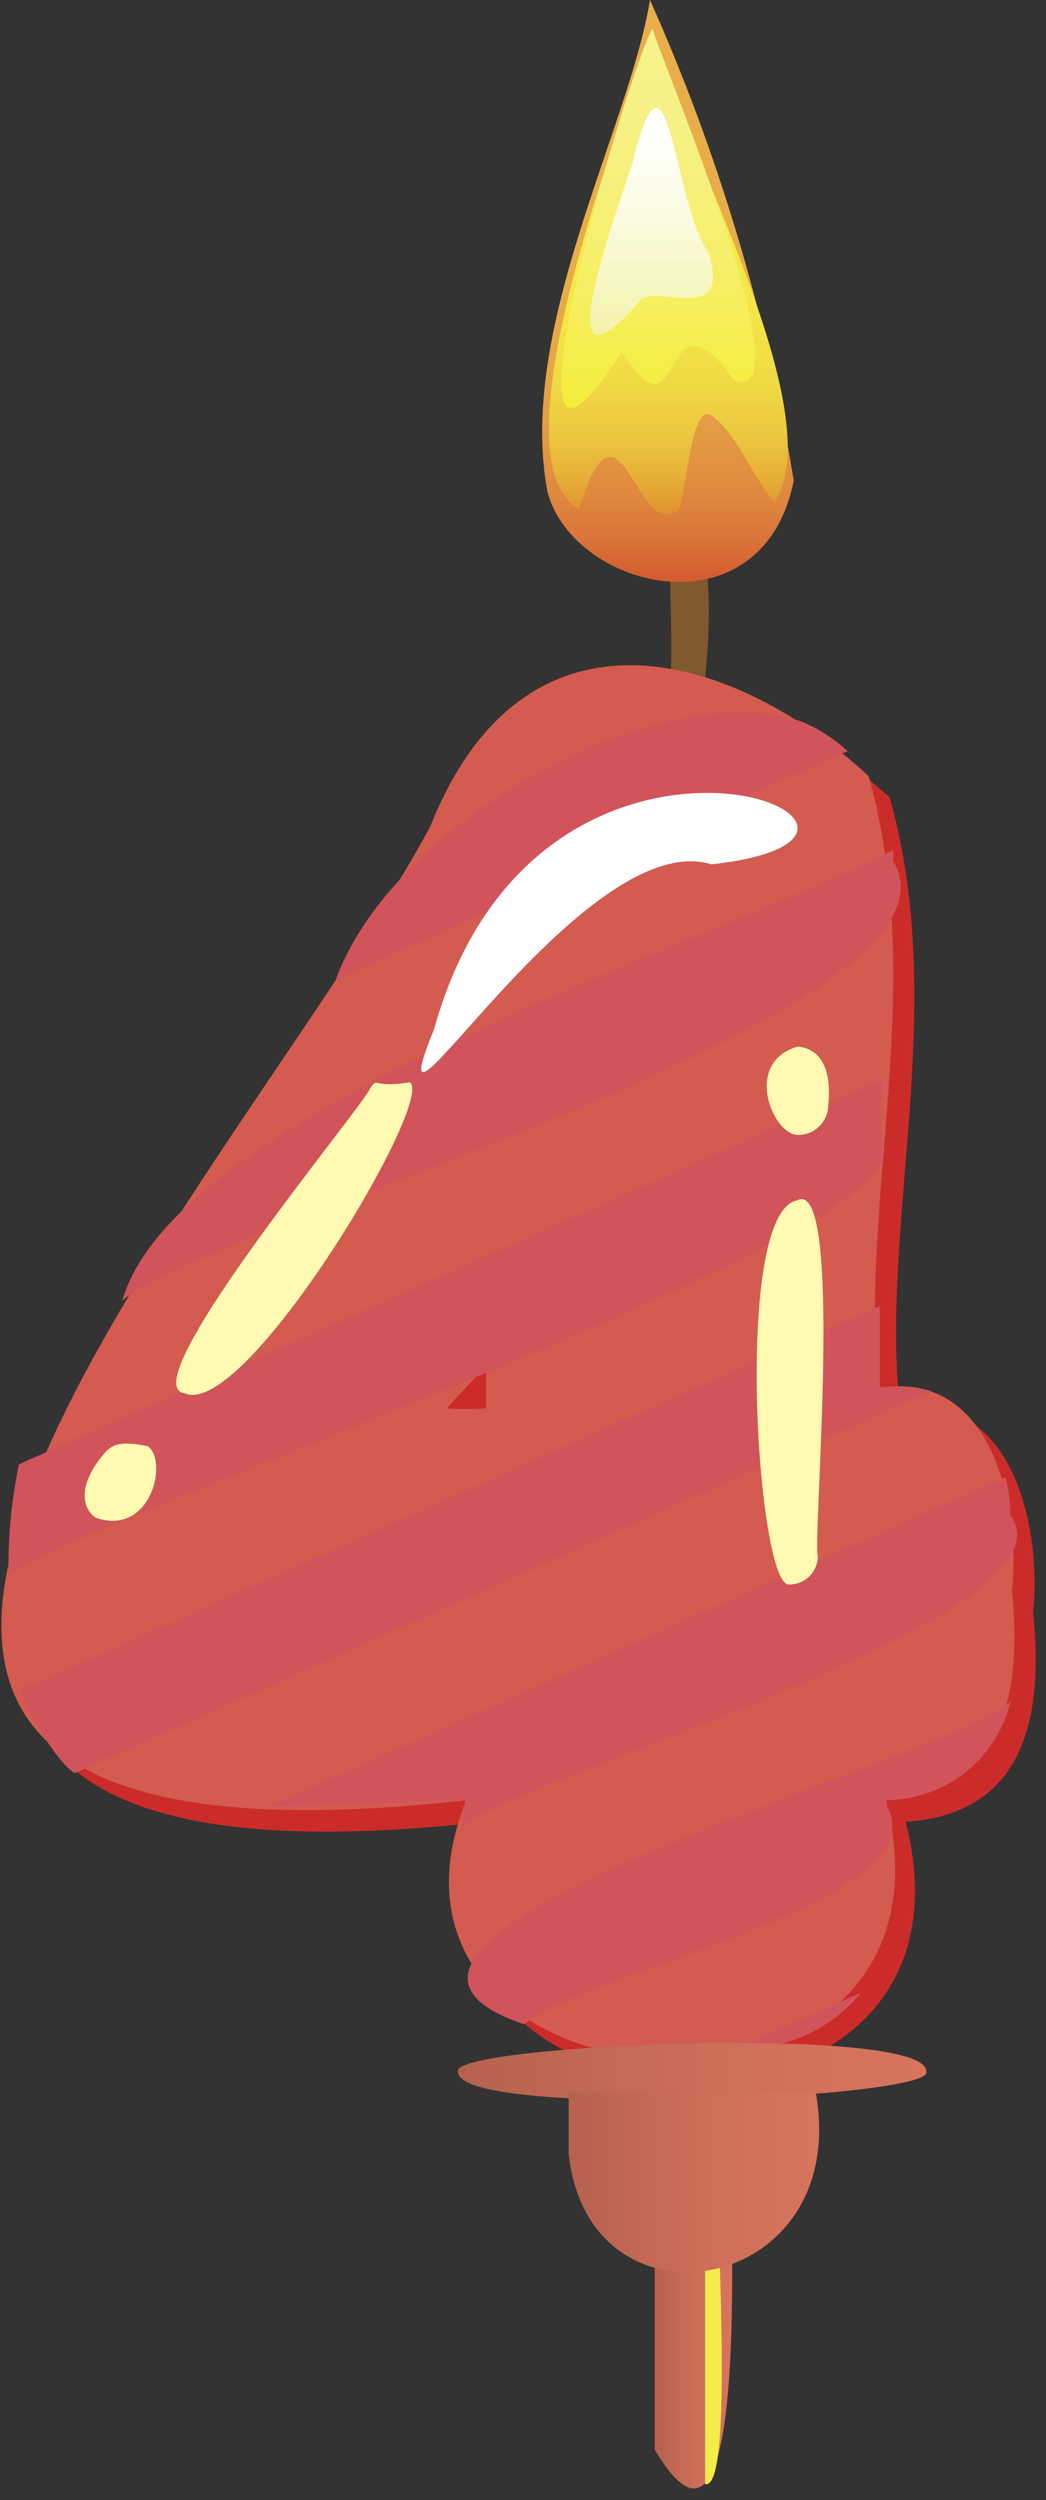 <svg width="54" height="129" viewBox="0 0 54 129" fill="none" xmlns="http://www.w3.org/2000/svg">
<rect x="0" y="0" width="54" height="129" fill="#333333" stroke="none"/>
<g clip-path="url(#clip0_1_1315)">
<path d="M35.867 27.445C34.067 27 34.756 30.289 34.644 34.444C35.4 46.289 37.778 29.4 35.867 27.445V27.445Z" fill="#825831"/>
<path d="M33.556 0C32.467 6.667 26.667 16.978 28.267 25.4C29.667 30.511 39.378 32.778 40.978 24.8C39.582 16.248 37.088 7.912 33.556 0V0Z" fill="url(#paint0_linear_1_1315)"/>
<path d="M33.689 1.467C31.711 7.378 25.467 23.689 29.889 26.267C31.933 19.6 32.8 27.556 34.8 26.422C35.444 26.867 35.489 20.622 36.733 21.445C37.978 22.267 38.956 24.778 39.978 25.889C43.178 21.156 34.222 5.6 33.689 1.467V1.467Z" fill="url(#paint1_linear_1_1315)"/>
<path d="M33.689 1.467C32.378 3.689 24.8 29.6 32.111 18.133C35.356 23.356 34.044 14.222 37.889 19.622C41.889 21.089 33.667 2 33.689 1.467V1.467Z" fill="url(#paint2_linear_1_1315)"/>
<path d="M32.689 8.267C32.311 9.711 27.644 21.778 33.089 15.467C33.978 14.689 37.822 16.822 36.556 13C34.756 10.467 34.511 1 32.689 8.267V8.267Z" fill="url(#paint3_linear_1_1315)"/>
<path d="M24.178 73.778C24.422 73.445 25.956 71.911 26.2 71.556V73.778C25.527 73.831 24.851 73.831 24.178 73.778ZM53.333 83.2C53.778 79.133 52.422 71.733 46.467 72.733C45.4 63.2 49 52.044 45.933 41.156C38.8 34.645 28.156 31.556 23.244 43.733C13.467 62 -22.311 99.289 25.089 94C18.422 110.667 51.556 112.978 46.756 94C51.956 93.644 54.044 90.044 53.333 83.2V83.2Z" fill="#CC2C29"/>
<path d="M23.067 72.667C23.311 72.333 24.844 70.8 25.089 70.445V72.667C24.416 72.72 23.74 72.72 23.067 72.667ZM52.244 82.089C52.689 78.022 51.333 70.622 45.378 71.622C44.311 62.089 47.911 50.933 44.844 40.044C37.778 33.533 27.067 30.445 22.222 42.622C12.444 60.889 -23.333 98.178 24.067 92.889C17.4 109.556 50.533 111.867 45.733 92.889C50.844 92.533 52.933 88.889 52.244 82.089Z" fill="#D35B4F"/>
<path d="M41.356 37.222C34.133 34.8 20.333 42.311 17.333 50.556L43.756 38.756C43.054 38.105 42.241 37.585 41.356 37.222V37.222Z" fill="#D1545A"/>
<path d="M46.111 44.444C46.122 44.245 46.122 44.044 46.111 43.844C38.333 48.111 9.111 57.022 6.311 67.133C9.4 63.756 50.956 52.333 46.111 44.444Z" fill="#D1545A"/>
<path d="M45.489 58.978C45.489 58.178 45.489 57.067 45.489 55.733L0.978 75.556C0.575 77.484 0.396 79.453 0.444 81.422C1.6 79.178 48.622 63.489 45.489 58.978V58.978Z" fill="#D1545A"/>
<path d="M46.667 71.578C46.289 71.578 45.911 71.578 45.422 71.578C45.422 70.378 45.422 68.933 45.422 67.4C45.311 67.4 5.556 85.178 1.444 87.044C0.133 86.2 2.778 90.933 3.867 91.489L48.067 71.778C47.613 71.639 47.141 71.572 46.667 71.578Z" fill="#D1545A"/>
<path d="M52.156 78.178C52.158 77.518 52.076 76.861 51.911 76.222L13.867 93.2C16.089 93.2 18.711 93.022 24 92.889C24 93.467 24 92.889 23.822 94.311C25.933 91.956 56.089 83.489 52.156 78.178V78.178Z" fill="#D1545A"/>
<path d="M45.689 93.022C45.678 92.978 45.678 92.933 45.689 92.889C48.774 92.892 51.458 90.778 52.178 87.778C49.622 90.6 13.889 100 27.044 104.444C30.956 101.511 48.889 98.044 45.689 93.022V93.022Z" fill="#D1545A"/>
<path d="M44.444 102.822L38.044 105.667C40.51 105.794 42.887 104.737 44.444 102.822Z" fill="#D1545A"/>
<path d="M36.733 44.6C50.667 43.044 27.844 33.489 22.4 53.133C18.933 61.622 30.044 42.533 36.733 44.6Z" fill="white"/>
<path d="M5.4 74.978C5.733 74.622 6.067 74.289 7.622 74.622C8.689 75.311 7.844 79.311 4.933 78.311C4.2 77.778 4.022 76.578 5.4 74.978V74.978Z" fill="#FFF9B2"/>
<path d="M19.089 56.178C19.578 55.511 19.089 56.178 21.156 55.844C22.511 56.756 12.622 73.289 9.533 71.889C6.667 71.533 18.933 56.867 19.089 56.178Z" fill="#FFF9B2"/>
<path d="M42.755 57.067C42.744 57.473 42.571 57.859 42.275 58.138C41.979 58.417 41.584 58.568 41.178 58.556C39.911 58.556 38.333 54.844 41.178 54C42.222 54.089 42.978 54.956 42.755 57.067Z" fill="#FFF9B2"/>
<path d="M42.222 80.311C42.216 80.704 42.053 81.078 41.769 81.35C41.485 81.621 41.104 81.767 40.711 81.755C39.089 81.755 37.822 62.556 41.156 61.933C43.6 60.667 41.933 79.644 42.222 80.311Z" fill="#FFF9B2"/>
<path d="M33.8 126.4C39.378 135.778 37.4 109.178 37.667 108H33.8V126.4Z" fill="url(#paint4_linear_1_1315)"/>
<path d="M47.822 106.889C48.311 108.289 23.578 109.356 23.644 106.889C23.156 105.489 47.889 104.422 47.822 106.889Z" fill="url(#paint5_linear_1_1315)"/>
<path d="M36.4 128.178C38.2 128.578 36.533 108.933 37.089 108H36.4V128.178Z" fill="#F5EC4A"/>
<path d="M29.356 111.111C30.356 120.8 44 118.444 42.111 107.956H29.356V111.111Z" fill="url(#paint6_linear_1_1315)"/>
</g>
<defs>
<linearGradient id="paint0_linear_1_1315" x1="34.467" y1="30.022" x2="34.467" y2="0" gradientUnits="userSpaceOnUse">
<stop stop-color="#D35B30"/>
<stop offset="0.07" stop-color="#D97338"/>
<stop offset="0.15" stop-color="#DF893E"/>
<stop offset="0.25" stop-color="#E39A44"/>
<stop offset="0.36" stop-color="#E6A547"/>
<stop offset="0.53" stop-color="#E8AC49"/>
<stop offset="1" stop-color="#E8AE4A"/>
</linearGradient>
<linearGradient id="paint1_linear_1_1315" x1="34.511" y1="26.533" x2="34.511" y2="1.467" gradientUnits="userSpaceOnUse">
<stop stop-color="#E0922F"/>
<stop offset="0.01" stop-color="#E19630"/>
<stop offset="0.08" stop-color="#E7B138"/>
<stop offset="0.16" stop-color="#ECC73F"/>
<stop offset="0.26" stop-color="#F0D844"/>
<stop offset="0.38" stop-color="#F3E347"/>
<stop offset="0.54" stop-color="#F5EA49"/>
<stop offset="1" stop-color="#F5EC4A"/>
</linearGradient>
<linearGradient id="paint2_linear_1_1315" x1="33.978" y1="21.044" x2="33.978" y2="1.467" gradientUnits="userSpaceOnUse">
<stop stop-color="#F5EC39"/>
<stop offset="0.07" stop-color="#F5ED44"/>
<stop offset="0.32" stop-color="#F6EF63"/>
<stop offset="0.56" stop-color="#F6F079"/>
<stop offset="0.79" stop-color="#F6F186"/>
<stop offset="1" stop-color="#F6F18B"/>
</linearGradient>
<linearGradient id="paint3_linear_1_1315" x1="33.644" y1="17.289" x2="33.644" y2="5.578" gradientUnits="userSpaceOnUse">
<stop stop-color="#F4F2AA"/>
<stop offset="0.14" stop-color="#F6F5BA"/>
<stop offset="0.51" stop-color="#FBFAE0"/>
<stop offset="0.81" stop-color="#FEFEF7"/>
<stop offset="1" stop-color="white"/>
</linearGradient>
<linearGradient id="paint4_linear_1_1315" x1="33.8" y1="118.2" x2="37.8" y2="118.2" gradientUnits="userSpaceOnUse">
<stop stop-color="#B5624F"/>
<stop offset="0.08" stop-color="#B96450"/>
<stop offset="0.64" stop-color="#D0705A"/>
<stop offset="1" stop-color="#D8745D"/>
</linearGradient>
<linearGradient id="paint5_linear_1_1315" x1="23.644" y1="106.889" x2="47.822" y2="106.889" gradientUnits="userSpaceOnUse">
<stop stop-color="#B5624F"/>
<stop offset="0.08" stop-color="#B96450"/>
<stop offset="0.64" stop-color="#D0705A"/>
<stop offset="1" stop-color="#D8745D"/>
</linearGradient>
<linearGradient id="paint6_linear_1_1315" x1="29.356" y1="112.644" x2="42.289" y2="112.644" gradientUnits="userSpaceOnUse">
<stop stop-color="#B5624F"/>
<stop offset="0.08" stop-color="#B96450"/>
<stop offset="0.64" stop-color="#D0705A"/>
<stop offset="1" stop-color="#D8745D"/>
</linearGradient>
<clipPath id="clip0_1_1315">
<rect width="54" height="129" fill="white"/>
</clipPath>
</defs>
</svg>
